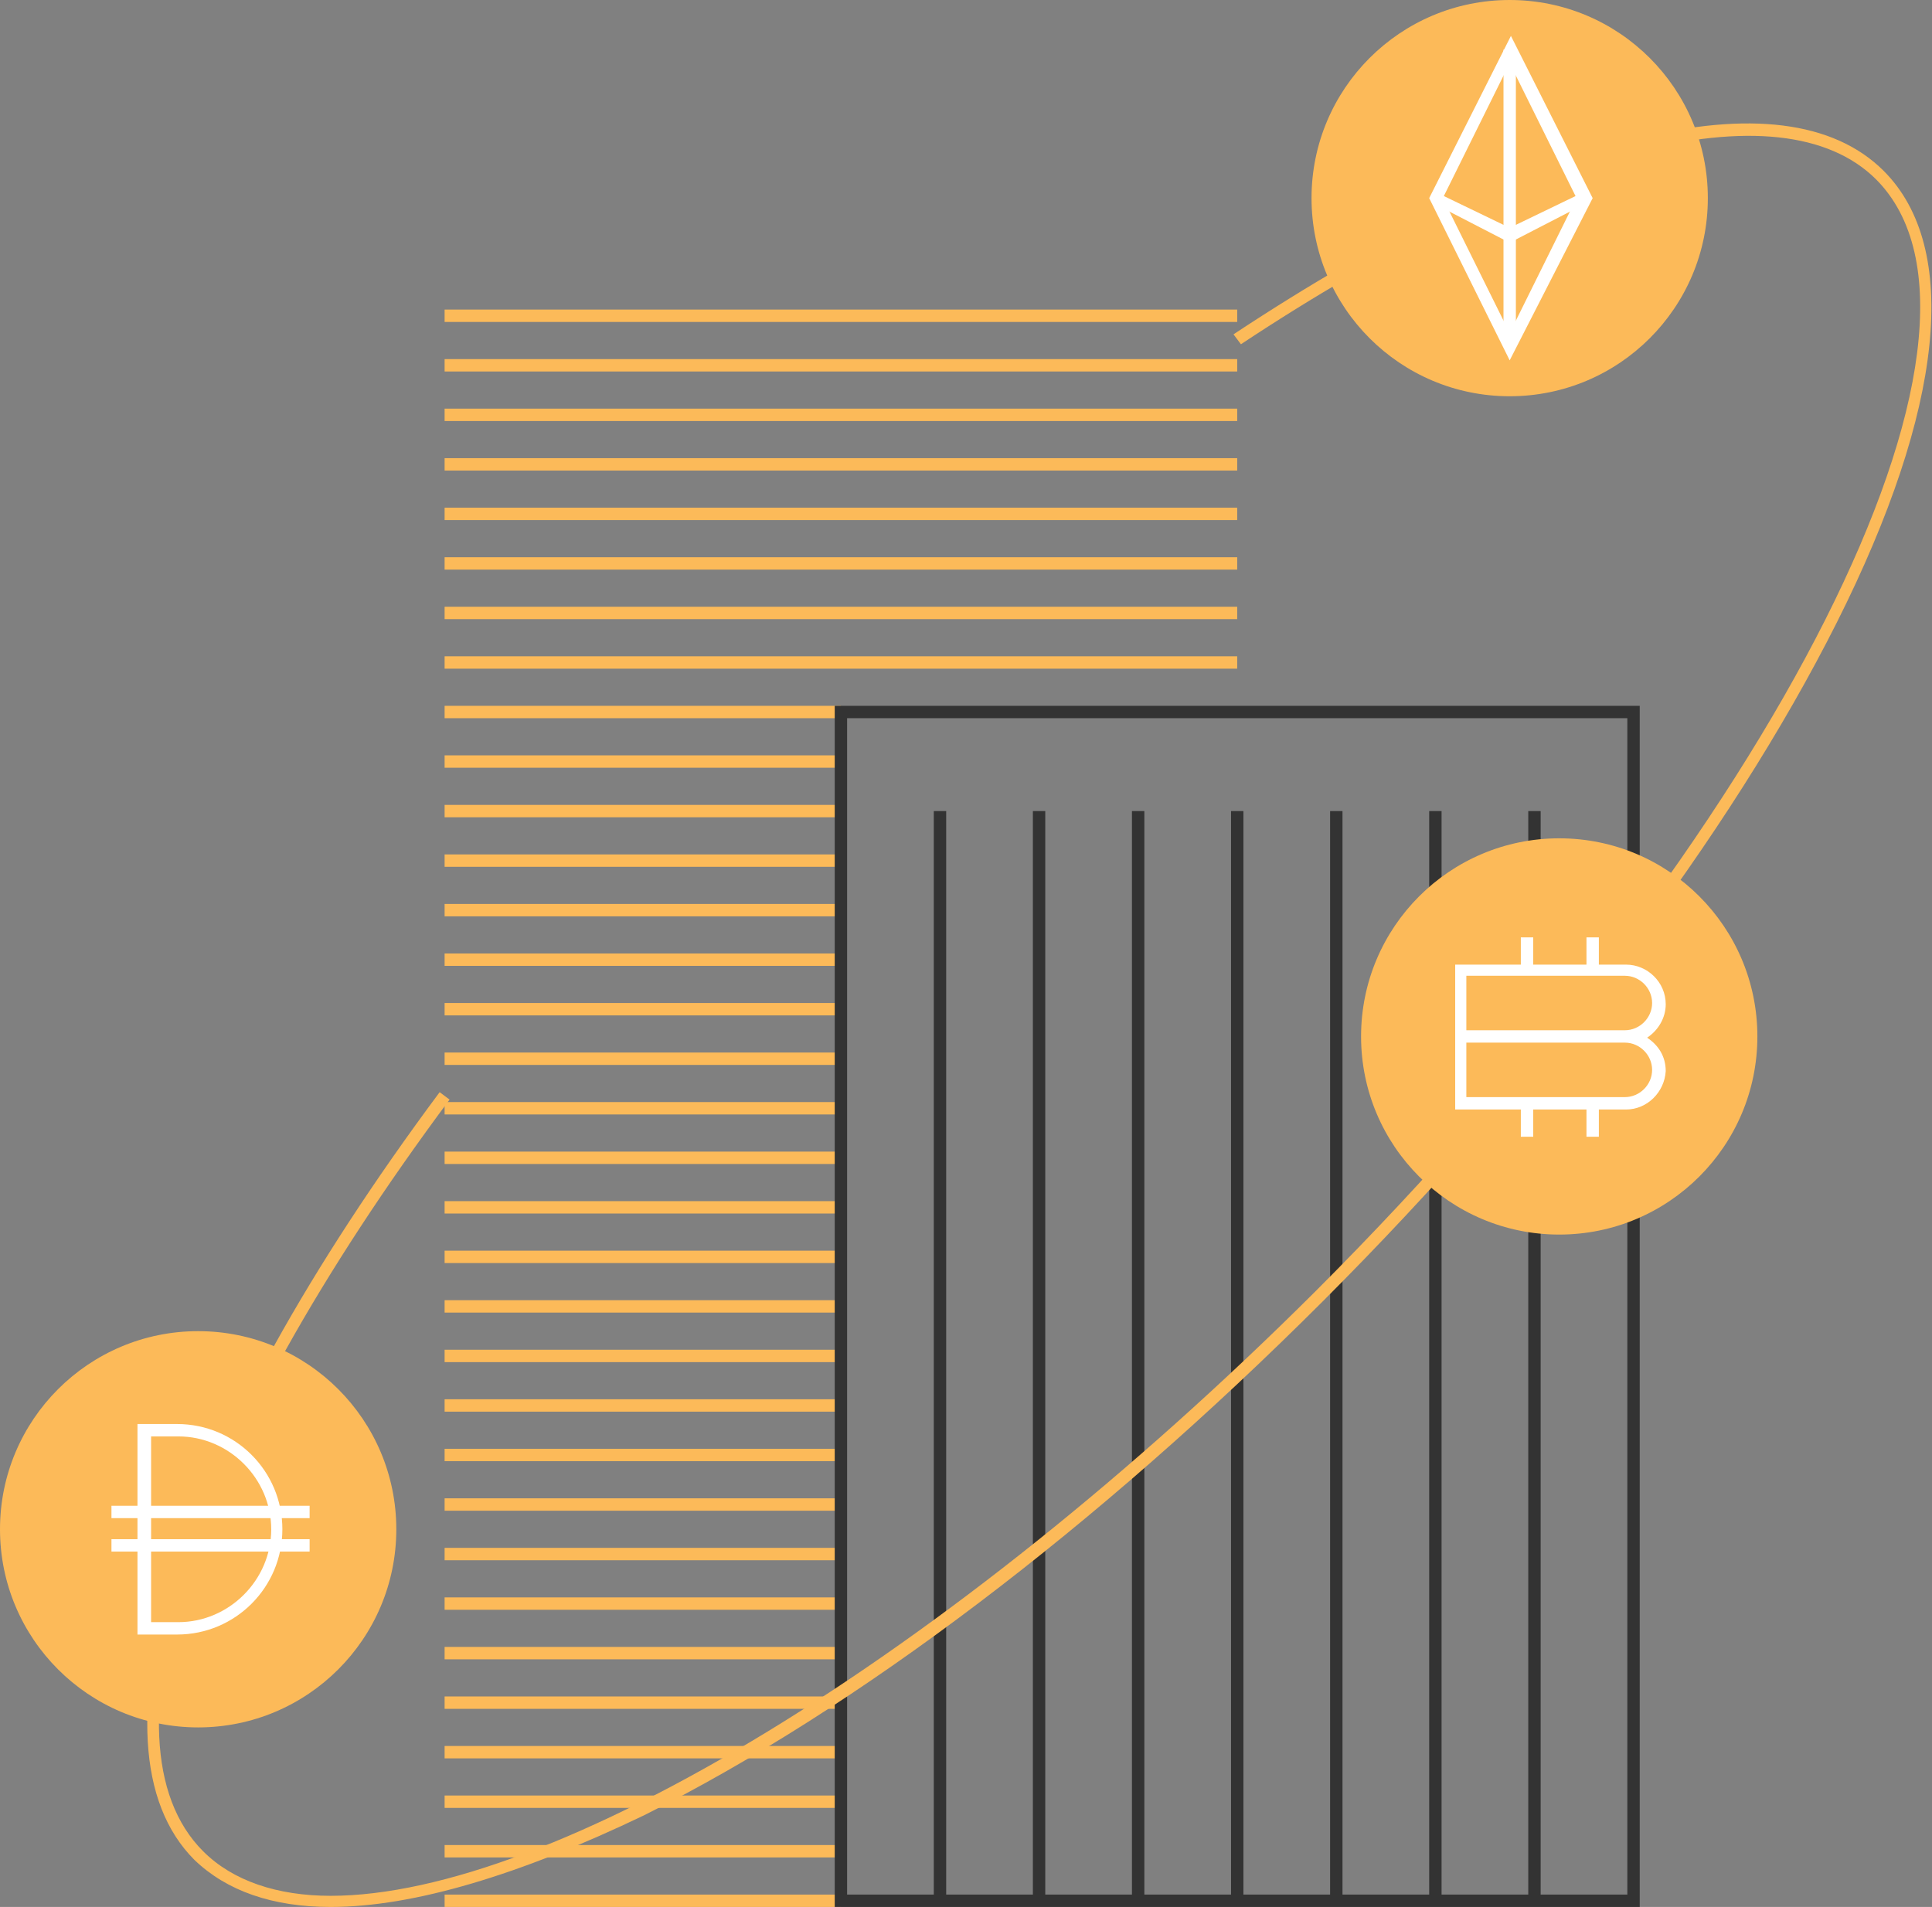 <?xml version="1.0" encoding="utf-8"?>
<!-- Generator: Adobe Illustrator 18.0.0, SVG Export Plug-In . SVG Version: 6.00 Build 0)  -->
<!DOCTYPE svg PUBLIC "-//W3C//DTD SVG 1.1//EN" "http://www.w3.org/Graphics/SVG/1.1/DTD/svg11.dtd">
<svg version="1.1" id="Слой_1" xmlns="http://www.w3.org/2000/svg" xmlns:xlink="http://www.w3.org/1999/xlink" x="0px" y="0px"
	 viewBox="0 0 156 154" enable-background="new 0 0 156 154" xml:space="preserve">
<rect x="0" y="0" width="156" height="154" fill="#808080" stroke="none"/>
<g>
	<g>
		<rect x="35.9" y="153" fill="#FCBA59" width="32" height="1"/>
		<rect x="35.9" y="145" fill="#FCBA59" width="32" height="1"/>
		<rect x="35.9" y="137" fill="#FCBA59" width="32" height="1"/>
		<rect x="35.9" y="129" fill="#FCBA59" width="32" height="1"/>
		<rect x="35.9" y="121" fill="#FCBA59" width="32" height="1"/>
		<rect x="35.9" y="113" fill="#FCBA59" width="32" height="1"/>
		<rect x="35.9" y="105" fill="#FCBA59" width="32" height="1"/>
		<rect x="35.9" y="149" fill="#FCBA59" width="32" height="1"/>
		<rect x="35.9" y="141" fill="#FCBA59" width="32" height="1"/>
		<rect x="35.9" y="133" fill="#FCBA59" width="32" height="1"/>
		<rect x="35.9" y="125" fill="#FCBA59" width="32" height="1"/>
		<rect x="35.9" y="117" fill="#FCBA59" width="32" height="1"/>
		<rect x="35.9" y="109" fill="#FCBA59" width="32" height="1"/>
		<rect x="35.9" y="101" fill="#FCBA59" width="32" height="1"/>
		<rect x="35.9" y="97" fill="#FCBA59" width="32" height="1"/>
		<rect x="35.9" y="89" fill="#FCBA59" width="32" height="1"/>
		<rect x="35.9" y="81" fill="#FCBA59" width="32" height="1"/>
		<rect x="35.9" y="73" fill="#FCBA59" width="32" height="1"/>
		<rect x="35.9" y="65" fill="#FCBA59" width="32" height="1"/>
		<rect x="35.9" y="57" fill="#FCBA59" width="32" height="1"/>
		<rect x="35.9" y="93" fill="#FCBA59" width="32" height="1"/>
		<rect x="35.9" y="85" fill="#FCBA59" width="32" height="1"/>
		<rect x="35.9" y="77" fill="#FCBA59" width="32" height="1"/>
		<rect x="35.9" y="69" fill="#FCBA59" width="32" height="1"/>
		<rect x="35.9" y="61" fill="#FCBA59" width="32" height="1"/>
		<rect x="35.9" y="53" fill="#FCBA59" width="64" height="1"/>
		<rect x="35.9" y="45" fill="#FCBA59" width="64" height="1"/>
		<rect x="35.9" y="37" fill="#FCBA59" width="64" height="1"/>
		<rect x="35.9" y="29" fill="#FCBA59" width="64" height="1"/>
		<rect x="35.9" y="49" fill="#FCBA59" width="64" height="1"/>
		<rect x="35.9" y="41" fill="#FCBA59" width="64" height="1"/>
		<rect x="35.9" y="33" fill="#FCBA59" width="64" height="1"/>
		<rect x="35.9" y="25" fill="#FCBA59" width="64" height="1"/>
	</g>
	<path fill="#333333" d="M132.4,154h-65V57h65V154z M68.4,153h63V58h-63V153z"/>
	<rect x="75.4" y="65.5" fill="#333333" width="1" height="88"/>
	<rect x="83.4" y="65.5" fill="#333333" width="1" height="88"/>
	<rect x="91.4" y="65.5" fill="#333333" width="1" height="88"/>
	<rect x="99.4" y="65.5" fill="#333333" width="1" height="88"/>
	<rect x="107.4" y="65.5" fill="#333333" width="1" height="88"/>
	<rect x="115.4" y="65.5" fill="#333333" width="1" height="88"/>
	<rect x="123.4" y="65.5" fill="#333333" width="1" height="88"/>
	<path fill="#FCBA59" d="M26.7,154c-4.7,0-8.4-1.3-11-3.8c-9.2-9.2-1.4-33.5,19.8-62l0.8,0.6c-20.9,28.1-28.7,51.9-19.9,60.7
		c2.4,2.4,6,3.6,10.3,3.6c17.8,0,49.6-19,79.5-48.8c37.2-37.2,57.5-77.5,45.3-89.8c-7.7-7.7-27.3-2.6-51.3,13.3l-0.6-0.8
		c24.8-16.4,44.4-21.3,52.5-13.2c6.2,6.2,4.9,19.2-3.8,36.5c-8.6,17.1-23.3,36.6-41.5,54.8s-37.6,32.9-54.8,41.5
		C42,151.4,33.4,154,26.7,154z"/>
	<g>
		<circle fill="#FCBA59" cx="121.9" cy="16" r="16"/>
		<g>
			<path fill="#FFFFFF" d="M121.9,29.1L115.4,16l6.6-13.1l6.6,13.1L121.9,29.1z M116.5,16l5.4,10.9l5.4-10.9l-5.4-10.9L116.5,16z"/>
			<polygon fill="#FFFFFF" points="121.9,19.6 115.7,16.4 116.1,15.6 121.9,18.4 127.7,15.6 128.1,16.4 			"/>
		</g>
		<rect x="121.4" y="4" fill="#FFFFFF" width="1" height="24"/>
	</g>
	<g>
		<circle fill="#FCBA59" cx="125.9" cy="83.7" r="16"/>
		<g>
			<rect x="122.8" y="89.1" fill="#FFFFFF" width="1" height="2.7"/>
			<rect x="128.1" y="89.1" fill="#FFFFFF" width="1" height="2.7"/>
			<rect x="122.8" y="75.7" fill="#FFFFFF" width="1" height="2.7"/>
			<rect x="128.1" y="75.7" fill="#FFFFFF" width="1" height="2.7"/>
			<path fill="#FFFFFF" d="M131.3,89.6h-13.8V77.9h13.8c1.7,0,3.2,1.4,3.2,3.2c0,1.1-0.6,2.1-1.5,2.7c0.9,0.6,1.5,1.5,1.5,2.7
				C134.4,88.2,133,89.6,131.3,89.6z M118.4,88.6h12.8c1.2,0,2.2-1,2.2-2.2c0-1.2-1-2.2-2.2-2.2h-12.8V88.6z M118.4,83.2h12.8
				c1.2,0,2.2-1,2.2-2.2c0-1.2-1-2.2-2.2-2.2h-12.8V83.2z"/>
		</g>
	</g>
	<g>
		<circle fill="#FCBA59" cx="16" cy="123.5" r="16"/>
		<g>
			<path fill="#FFFFFF" d="M14.3,132h-3.2v-17h3.2c4.7,0,8.5,3.8,8.5,8.5S19,132,14.3,132z M12.2,131h2.2c4.1,0,7.5-3.4,7.5-7.5
				s-3.4-7.5-7.5-7.5h-2.2V131z"/>
			<rect x="9" y="121.6" fill="#FFFFFF" width="16" height="1"/>
			<rect x="9" y="124.3" fill="#FFFFFF" width="16" height="1"/>
		</g>
	</g>
</g>
</svg>
